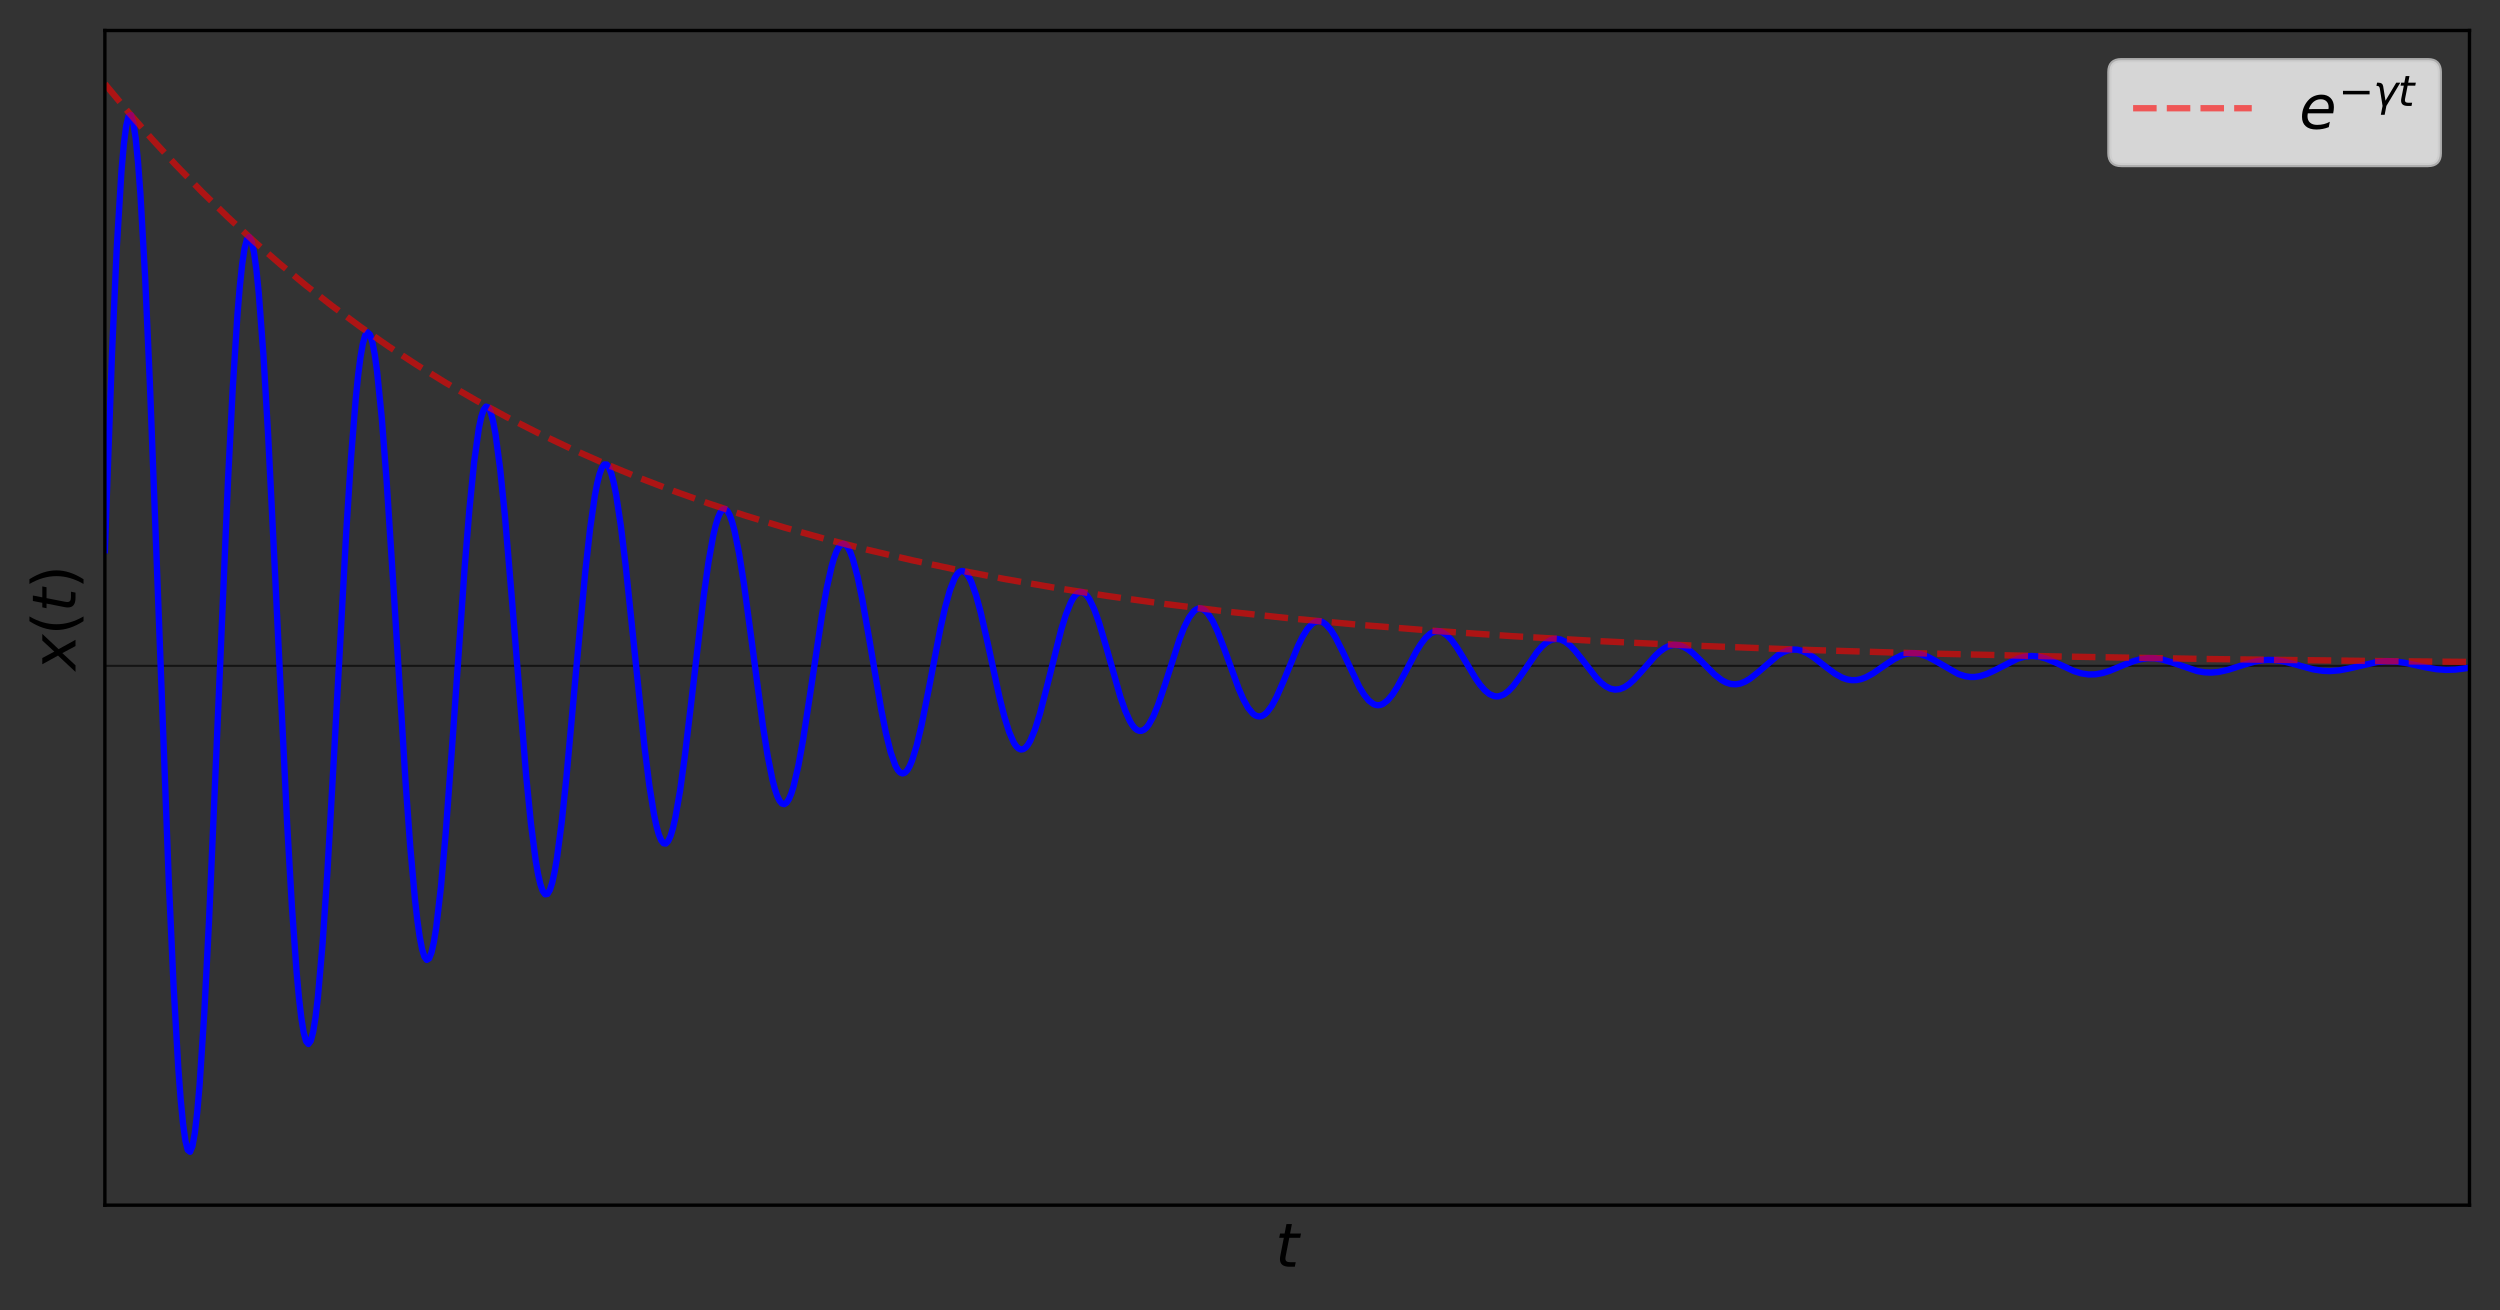 <?xml version="1.0" encoding="utf-8" standalone="no"?>
<!DOCTYPE svg PUBLIC "-//W3C//DTD SVG 1.1//EN"
  "http://www.w3.org/Graphics/SVG/1.1/DTD/svg11.dtd">
<svg height="309.149pt" version="1.1" viewBox="0 0 589.949 309.149" width="589.949pt" xmlns="http://www.w3.org/2000/svg" xmlns:xlink="http://www.w3.org/1999/xlink">
 <rect x="0" y="0" width="589.949" height="309.149" fill="#333333" stroke="none"/>
 <defs>
  <style type="text/css">*{stroke-linecap:butt;stroke-linejoin:round;}</style>
 </defs>
 <g id="figure_1">
  <g id="patch_1">
   <path d="M 0 309.149 
L 589.949 309.149 
L 589.949 0 
L 0 0 
z
" style="fill:none;"/>
  </g>
  <g id="axes_1">
   <g id="patch_2">
    <path d="M 24.749 284.4 
L 582.749 284.4 
L 582.749 7.2 
L 24.749 7.2 
z
" style="fill:none;"/>
   </g>
   <g id="matplotlib.axis_1">
    <g id="text_1">
     <!-- $t$ -->
     <g transform="translate(300.949 299.038)scale(0.14 -0.14)">
      <defs>
       <path d="M 2706 3500 
L 2619 3053 
L 1472 3053 
L 1100 1153 
Q 1081 1047 1072 975 
Q 1063 903 1063 863 
Q 1063 663 1183 572 
Q 1303 481 1569 481 
L 2150 481 
L 2053 0 
L 1503 0 
Q 991 0 739 200 
Q 488 400 488 806 
Q 488 878 497 964 
Q 506 1050 525 1153 
L 897 3053 
L 409 3053 
L 500 3500 
L 978 3500 
L 1172 4494 
L 1747 4494 
L 1556 3500 
L 2706 3500 
z
" id="DejaVuSans-Oblique-74" transform="scale(0.016)"/>
      </defs>
      <use transform="translate(0 0.781)" xlink:href="#DejaVuSans-Oblique-74"/>
     </g>
    </g>
   </g>
   <g id="matplotlib.axis_2">
    <g id="text_2">
     <!-- $x(t)$ -->
     <g transform="translate(17.838 158.19)rotate(-90)scale(0.14 -0.14)">
      <defs>
       <path d="M 3841 3500 
L 2234 1784 
L 3219 0 
L 2559 0 
L 1819 1388 
L 531 0 
L -166 0 
L 1556 1844 
L 641 3500 
L 1300 3500 
L 1972 2234 
L 3144 3500 
L 3841 3500 
z
" id="DejaVuSans-Oblique-78" transform="scale(0.016)"/>
       <path d="M 1984 4856 
Q 1566 4138 1362 3434 
Q 1159 2731 1159 2009 
Q 1159 1288 1364 580 
Q 1569 -128 1984 -844 
L 1484 -844 
Q 1016 -109 783 600 
Q 550 1309 550 2009 
Q 550 2706 781 3412 
Q 1013 4119 1484 4856 
L 1984 4856 
z
" id="DejaVuSans-28" transform="scale(0.016)"/>
       <path d="M 513 4856 
L 1013 4856 
Q 1481 4119 1714 3412 
Q 1947 2706 1947 2009 
Q 1947 1309 1714 600 
Q 1481 -109 1013 -844 
L 513 -844 
Q 928 -128 1133 580 
Q 1338 1288 1338 2009 
Q 1338 2731 1133 3434 
Q 928 4138 513 4856 
z
" id="DejaVuSans-29" transform="scale(0.016)"/>
      </defs>
      <use transform="translate(0 0.125)" xlink:href="#DejaVuSans-Oblique-78"/>
      <use transform="translate(59.18 0.125)" xlink:href="#DejaVuSans-28"/>
      <use transform="translate(98.193 0.125)" xlink:href="#DejaVuSans-Oblique-74"/>
      <use transform="translate(137.402 0.125)" xlink:href="#DejaVuSans-29"/>
     </g>
    </g>
   </g>
   <g id="line2d_1">
    <path clip-path="url(#pa35d08859d)" d="M 24.749 157.123 
L 582.749 157.123 
" style="fill:none;stroke:#000000;stroke-linecap:square;stroke-opacity:0.6;stroke-width:0.5;"/>
   </g>
   <g id="line2d_2">
    <path clip-path="url(#pa35d08859d)" d="M 24.749 129.841 
L 26.425 83.512 
L 27.542 58.689 
L 28.659 40.438 
L 29.218 34.108 
L 29.776 29.758 
L 30.335 27.436 
L 30.894 27.158 
L 31.452 28.908 
L 32.011 32.638 
L 32.569 38.271 
L 33.128 45.7 
L 34.245 65.387 
L 35.362 90.35 
L 37.038 134.032 
L 39.83 207.871 
L 40.948 232.452 
L 42.065 251.892 
L 42.623 259.326 
L 43.182 265.093 
L 43.74 269.119 
L 44.299 271.361 
L 44.857 271.8 
L 45.416 270.448 
L 45.975 267.343 
L 46.533 262.552 
L 47.092 256.165 
L 48.209 239.09 
L 49.326 217.29 
L 51.002 178.931 
L 53.794 113.638 
L 54.912 91.75 
L 56.029 74.334 
L 56.587 67.625 
L 57.146 62.377 
L 57.704 58.659 
L 58.263 56.511 
L 58.821 55.953 
L 59.38 56.977 
L 59.939 59.551 
L 60.497 63.62 
L 61.056 69.105 
L 62.173 83.908 
L 63.29 102.94 
L 64.966 136.618 
L 67.758 194.343 
L 68.876 213.828 
L 69.993 229.425 
L 70.551 235.476 
L 71.11 240.246 
L 71.668 243.672 
L 72.227 245.717 
L 72.785 246.36 
L 73.344 245.606 
L 73.903 243.481 
L 74.461 240.031 
L 75.02 235.324 
L 76.137 222.498 
L 77.254 205.887 
L 78.93 176.326 
L 81.722 125.301 
L 82.839 107.959 
L 83.957 93.997 
L 84.515 88.543 
L 85.074 84.212 
L 85.632 81.061 
L 86.191 79.126 
L 86.749 78.425 
L 87.308 78.958 
L 87.866 80.704 
L 88.425 83.623 
L 88.984 87.658 
L 90.101 98.766 
L 91.218 113.259 
L 92.894 139.202 
L 95.686 184.296 
L 96.803 199.727 
L 97.921 212.22 
L 98.479 217.133 
L 99.038 221.061 
L 99.596 223.955 
L 100.155 225.778 
L 100.713 226.513 
L 101.272 226.159 
L 101.83 224.734 
L 102.389 222.268 
L 102.948 218.813 
L 104.065 209.198 
L 105.182 196.557 
L 106.857 173.794 
L 109.65 133.949 
L 110.767 120.222 
L 111.885 109.048 
L 113.002 101.064 
L 113.56 98.412 
L 114.119 96.702 
L 114.677 95.95 
L 115.236 96.159 
L 115.794 97.316 
L 116.353 99.393 
L 116.912 102.349 
L 118.029 110.667 
L 119.146 121.689 
L 120.821 141.657 
L 124.173 183.196 
L 125.29 194.378 
L 126.407 203.037 
L 126.966 206.261 
L 127.524 208.688 
L 128.083 210.286 
L 128.641 211.041 
L 129.2 210.947 
L 129.758 210.016 
L 130.317 208.27 
L 130.876 205.744 
L 131.434 202.486 
L 132.551 194.014 
L 133.668 183.431 
L 135.903 158.788 
L 138.137 134.711 
L 139.254 124.745 
L 140.371 116.977 
L 140.93 114.06 
L 141.488 111.842 
L 142.047 110.353 
L 142.605 109.607 
L 143.164 109.609 
L 143.722 110.352 
L 144.281 111.816 
L 144.839 113.971 
L 145.398 116.777 
L 146.515 124.133 
L 147.632 133.381 
L 149.308 149.449 
L 152.101 176.369 
L 153.218 185.249 
L 154.335 192.216 
L 154.894 194.853 
L 155.452 196.876 
L 156.011 198.259 
L 156.569 198.988 
L 157.128 199.057 
L 157.686 198.472 
L 158.245 197.248 
L 158.803 195.411 
L 159.362 192.996 
L 160.479 186.613 
L 161.596 178.534 
L 163.272 164.419 
L 166.065 140.61 
L 167.182 132.7 
L 168.299 126.455 
L 168.857 124.073 
L 169.416 122.229 
L 169.975 120.948 
L 170.533 120.242 
L 171.092 120.119 
L 171.65 120.574 
L 172.209 121.593 
L 172.767 123.156 
L 173.326 125.233 
L 174.443 130.77 
L 175.56 137.826 
L 177.236 150.221 
L 180.029 171.276 
L 181.146 178.321 
L 182.263 183.915 
L 182.821 186.066 
L 183.38 187.744 
L 183.939 188.929 
L 184.497 189.605 
L 185.056 189.769 
L 185.614 189.423 
L 186.173 188.577 
L 186.731 187.249 
L 187.29 185.465 
L 188.407 180.663 
L 189.524 174.503 
L 191.2 163.62 
L 193.993 145.004 
L 195.11 138.733 
L 196.227 133.722 
L 196.785 131.782 
L 197.344 130.256 
L 197.903 129.164 
L 198.461 128.518 
L 199.02 128.325 
L 199.578 128.582 
L 200.137 129.282 
L 200.695 130.408 
L 201.254 131.94 
L 202.371 136.101 
L 203.488 141.478 
L 205.164 151.031 
L 207.957 167.487 
L 209.074 173.069 
L 210.191 177.555 
L 211.308 180.69 
L 211.866 181.695 
L 212.425 182.307 
L 212.984 182.521 
L 213.542 182.336 
L 214.101 181.761 
L 214.659 180.807 
L 215.218 179.494 
L 216.335 175.89 
L 217.452 171.198 
L 219.128 162.813 
L 221.921 148.269 
L 223.038 143.302 
L 224.155 139.287 
L 225.272 136.454 
L 225.83 135.531 
L 226.389 134.954 
L 226.948 134.727 
L 227.506 134.853 
L 228.065 135.323 
L 228.623 136.129 
L 229.182 137.254 
L 230.299 140.374 
L 231.416 144.467 
L 233.092 151.824 
L 235.885 164.676 
L 237.002 169.095 
L 238.119 172.686 
L 239.236 175.245 
L 239.794 176.092 
L 240.353 176.634 
L 240.912 176.867 
L 241.47 176.79 
L 242.029 176.407 
L 242.587 175.727 
L 243.146 174.765 
L 244.263 172.065 
L 245.38 168.496 
L 247.056 162.042 
L 250.407 148.646 
L 251.524 145.049 
L 252.641 142.269 
L 253.2 141.236 
L 253.758 140.461 
L 254.317 139.954 
L 254.876 139.719 
L 255.434 139.758 
L 255.993 140.067 
L 256.551 140.638 
L 257.11 141.461 
L 258.227 143.796 
L 259.344 146.907 
L 261.02 152.568 
L 264.371 164.411 
L 265.488 167.617 
L 266.605 170.112 
L 267.164 171.046 
L 267.722 171.754 
L 268.281 172.227 
L 268.839 172.46 
L 269.398 172.452 
L 269.957 172.205 
L 270.515 171.725 
L 271.074 171.023 
L 272.191 169.006 
L 273.308 166.294 
L 274.984 161.33 
L 278.335 150.862 
L 279.452 148.005 
L 280.569 145.768 
L 281.686 144.276 
L 282.245 143.836 
L 282.803 143.608 
L 283.362 143.592 
L 283.921 143.788 
L 284.479 144.189 
L 285.038 144.788 
L 286.155 146.53 
L 287.272 148.892 
L 288.948 153.244 
L 292.299 162.495 
L 293.416 165.041 
L 294.533 167.046 
L 295.65 168.399 
L 296.209 168.807 
L 296.767 169.029 
L 297.326 169.063 
L 297.885 168.91 
L 298.443 168.575 
L 299.002 168.066 
L 300.119 166.562 
L 301.236 164.505 
L 302.912 160.69 
L 306.263 152.516 
L 307.38 150.249 
L 308.497 148.452 
L 309.614 147.226 
L 310.173 146.849 
L 310.731 146.636 
L 311.29 146.588 
L 311.848 146.705 
L 312.407 146.983 
L 312.966 147.416 
L 314.083 148.713 
L 315.2 150.504 
L 316.876 153.847 
L 320.785 162.121 
L 321.903 163.949 
L 323.02 165.318 
L 324.137 166.154 
L 324.695 166.358 
L 325.254 166.416 
L 325.812 166.328 
L 326.371 166.098 
L 327.488 165.232 
L 328.605 163.882 
L 329.722 162.142 
L 331.398 159.054 
L 334.191 153.747 
L 335.308 151.951 
L 336.425 150.509 
L 337.542 149.505 
L 338.659 148.991 
L 339.218 148.926 
L 339.776 148.99 
L 340.335 149.179 
L 341.452 149.918 
L 342.569 151.088 
L 343.686 152.607 
L 345.362 155.316 
L 348.155 160.007 
L 349.272 161.606 
L 350.389 162.896 
L 351.506 163.804 
L 352.623 164.281 
L 353.182 164.351 
L 353.74 164.307 
L 354.857 163.888 
L 355.975 163.059 
L 357.092 161.88 
L 358.767 159.634 
L 362.677 153.921 
L 363.794 152.623 
L 364.912 151.629 
L 366.029 150.994 
L 367.146 150.75 
L 368.263 150.905 
L 369.38 151.441 
L 370.497 152.317 
L 371.614 153.472 
L 373.29 155.559 
L 376.641 159.878 
L 377.758 161.036 
L 378.876 161.928 
L 379.993 162.506 
L 381.11 162.74 
L 382.227 162.622 
L 383.344 162.167 
L 384.461 161.41 
L 385.578 160.402 
L 387.254 158.572 
L 390.605 154.753 
L 391.722 153.721 
L 392.839 152.92 
L 393.957 152.395 
L 395.074 152.172 
L 396.191 152.259 
L 397.308 152.645 
L 398.425 153.3 
L 399.542 154.178 
L 401.218 155.783 
L 404.569 159.159 
L 406.245 160.465 
L 407.362 161.067 
L 408.479 161.414 
L 409.596 161.488 
L 410.713 161.291 
L 411.83 160.841 
L 412.948 160.17 
L 414.623 158.852 
L 419.65 154.556 
L 420.767 153.911 
L 421.885 153.478 
L 423.002 153.279 
L 424.119 153.321 
L 425.236 153.597 
L 426.353 154.086 
L 428.029 155.138 
L 430.821 157.338 
L 433.056 159.003 
L 434.731 159.929 
L 435.848 160.321 
L 436.966 160.508 
L 438.083 160.483 
L 439.2 160.25 
L 440.317 159.829 
L 441.993 158.911 
L 444.785 156.975 
L 447.02 155.499 
L 448.695 154.672 
L 449.812 154.316 
L 450.93 154.141 
L 452.047 154.154 
L 453.164 154.349 
L 454.839 154.949 
L 456.515 155.83 
L 462.101 159.048 
L 463.776 159.585 
L 464.894 159.748 
L 466.011 159.746 
L 467.128 159.582 
L 468.803 159.063 
L 470.479 158.294 
L 476.065 155.447 
L 477.74 154.963 
L 479.416 154.79 
L 481.092 154.943 
L 482.767 155.39 
L 485.002 156.32 
L 489.47 158.383 
L 491.146 158.9 
L 492.821 159.157 
L 494.497 159.128 
L 496.173 158.823 
L 497.848 158.294 
L 501.2 156.897 
L 503.434 156.031 
L 505.11 155.568 
L 506.785 155.332 
L 508.461 155.349 
L 510.137 155.61 
L 512.371 156.257 
L 518.515 158.364 
L 520.191 158.65 
L 521.866 158.718 
L 523.542 158.565 
L 525.776 158.068 
L 529.128 156.987 
L 531.921 156.165 
L 533.596 155.847 
L 535.272 155.714 
L 536.948 155.779 
L 539.182 156.143 
L 541.975 156.893 
L 545.885 157.955 
L 548.119 158.3 
L 549.794 158.366 
L 552.029 158.187 
L 554.263 157.759 
L 560.966 156.215 
L 563.2 156.03 
L 565.434 156.115 
L 567.668 156.44 
L 572.137 157.424 
L 574.93 157.916 
L 577.164 158.085 
L 579.398 158.016 
L 581.632 157.735 
L 582.749 157.537 
L 582.749 157.537 
" style="fill:none;stroke:#0000ff;stroke-linecap:square;stroke-width:1.5;"/>
   </g>
   <g id="line2d_3">
    <path clip-path="url(#pa35d08859d)" d="M 24.749 19.8 
L 30.335 26.504 
L 35.921 32.88 
L 41.506 38.946 
L 47.65 45.276 
L 53.794 51.267 
L 59.939 56.938 
L 66.083 62.304 
L 72.227 67.383 
L 78.371 72.191 
L 85.074 77.141 
L 91.776 81.804 
L 98.479 86.194 
L 105.182 90.329 
L 112.443 94.536 
L 119.704 98.479 
L 126.966 102.173 
L 134.785 105.892 
L 142.605 109.358 
L 150.425 112.591 
L 158.803 115.812 
L 167.182 118.799 
L 176.119 121.749 
L 185.056 124.471 
L 194.551 127.134 
L 204.605 129.718 
L 215.218 132.204 
L 225.83 134.464 
L 237.002 136.623 
L 248.731 138.668 
L 261.578 140.675 
L 274.984 142.536 
L 288.948 144.252 
L 304.029 145.879 
L 320.227 147.398 
L 337.542 148.795 
L 356.533 150.098 
L 377.2 151.286 
L 399.542 152.345 
L 424.677 153.308 
L 452.605 154.153 
L 484.443 154.89 
L 521.866 155.526 
L 566.551 156.053 
L 582.749 156.197 
L 582.749 156.197 
" style="fill:none;stroke:#ff0000;stroke-dasharray:5.55,2.4;stroke-dashoffset:0;stroke-opacity:0.6;stroke-width:1.5;"/>
   </g>
   <g id="patch_3">
    <path d="M 24.749 284.4 
L 24.749 7.2 
" style="fill:none;stroke:#000000;stroke-linecap:square;stroke-linejoin:miter;stroke-width:0.8;"/>
   </g>
   <g id="patch_4">
    <path d="M 582.749 284.4 
L 582.749 7.2 
" style="fill:none;stroke:#000000;stroke-linecap:square;stroke-linejoin:miter;stroke-width:0.8;"/>
   </g>
   <g id="patch_5">
    <path d="M 24.749 284.4 
L 582.749 284.4 
" style="fill:none;stroke:#000000;stroke-linecap:square;stroke-linejoin:miter;stroke-width:0.8;"/>
   </g>
   <g id="patch_6">
    <path d="M 24.749 7.2 
L 582.749 7.2 
" style="fill:none;stroke:#000000;stroke-linecap:square;stroke-linejoin:miter;stroke-width:0.8;"/>
   </g>
   <g id="legend_1">
    <g id="patch_7">
     <path d="M 500.569 38.949 
L 572.949 38.949 
Q 575.749 38.949 575.749 36.149 
L 575.749 17 
Q 575.749 14.2 572.949 14.2 
L 500.569 14.2 
Q 497.769 14.2 497.769 17 
L 497.769 36.149 
Q 497.769 38.949 500.569 38.949 
z
" style="fill:#ffffff;opacity:0.8;stroke:#cccccc;stroke-linejoin:miter;"/>
    </g>
    <g id="line2d_4">
     <path d="M 503.369 25.538 
L 531.369 25.538 
" style="fill:none;stroke:#ff0000;stroke-dasharray:5.55,2.4;stroke-dashoffset:0;stroke-opacity:0.6;stroke-width:1.5;"/>
    </g>
    <g id="line2d_5"/>
    <g id="text_3">
     <!-- $e^{-\gamma t}$ -->
     <g transform="translate(542.569 30.438)scale(0.14 -0.14)">
      <defs>
       <path d="M 3078 2063 
Q 3088 2113 3092 2166 
Q 3097 2219 3097 2272 
Q 3097 2653 2873 2875 
Q 2650 3097 2266 3097 
Q 1838 3097 1509 2826 
Q 1181 2556 1013 2059 
L 3078 2063 
z
M 3578 1613 
L 903 1613 
Q 884 1494 878 1425 
Q 872 1356 872 1306 
Q 872 872 1139 634 
Q 1406 397 1894 397 
Q 2269 397 2603 481 
Q 2938 566 3225 728 
L 3116 159 
Q 2806 34 2476 -28 
Q 2147 -91 1806 -91 
Q 1078 -91 686 257 
Q 294 606 294 1247 
Q 294 1794 489 2264 
Q 684 2734 1063 3103 
Q 1306 3334 1642 3459 
Q 1978 3584 2356 3584 
Q 2950 3584 3301 3228 
Q 3653 2872 3653 2272 
Q 3653 2128 3634 1964 
Q 3616 1800 3578 1613 
z
" id="DejaVuSans-Oblique-65" transform="scale(0.016)"/>
       <path d="M 678 2272 
L 4684 2272 
L 4684 1741 
L 678 1741 
L 678 2272 
z
" id="DejaVuSans-2212" transform="scale(0.016)"/>
       <path d="M 1491 2950 
L 1838 788 
L 3456 3500 
L 4066 3500 
L 1972 0 
L 1713 -1331 
L 1138 -1331 
L 1397 0 
L 988 2613 
Q 925 3006 628 3006 
L 475 3006 
L 569 3500 
L 788 3500 
Q 1403 3500 1491 2950 
z
" id="DejaVuSans-Oblique-3b3" transform="scale(0.016)"/>
      </defs>
      <use transform="translate(0 0.566)" xlink:href="#DejaVuSans-Oblique-65"/>
      <use transform="translate(66.173 38.847)scale(0.7)" xlink:href="#DejaVuSans-2212"/>
      <use transform="translate(124.826 38.847)scale(0.7)" xlink:href="#DejaVuSans-Oblique-3b3"/>
      <use transform="translate(166.251 38.847)scale(0.7)" xlink:href="#DejaVuSans-Oblique-74"/>
     </g>
    </g>
   </g>
  </g>
 </g>
 <defs>
  <clipPath id="pa35d08859d">
   <rect height="277.2" width="558" x="24.749" y="7.2"/>
  </clipPath>
 </defs>
</svg>
